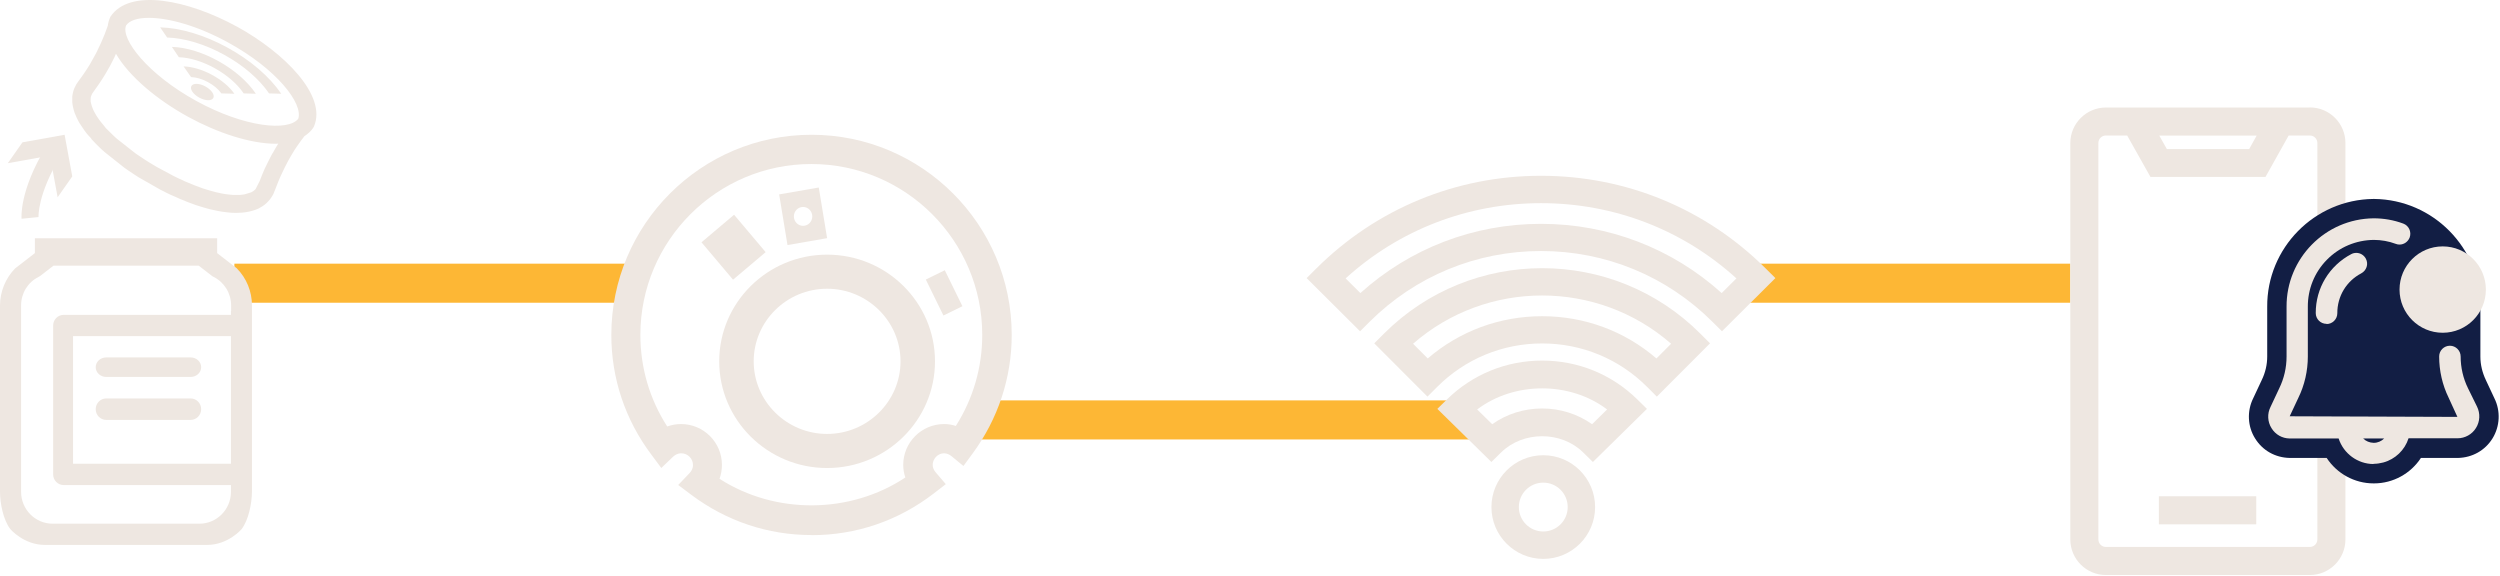 <svg width="1280" height="295" viewBox="0 0 1280 295" fill="none" xmlns="http://www.w3.org/2000/svg">
<path d="M120 145L324 145" stroke="#FDB735" stroke-width="20"/>
<path d="M502 215L753 215" stroke="#FDB735" stroke-width="20"/>
<path d="M894 145L1060 145" stroke="#FDB735" stroke-width="20"/>
<path d="M121.262 13.611C96.41 -0.009 66.292 -6.316 56.499 8.618C55.846 10.107 55.367 11.597 55.193 13.173L54.714 14.487C54.366 15.495 53.974 16.546 53.583 17.553L53.191 18.473C52.277 20.794 51.232 23.115 50.101 25.349L49.666 26.312L49.056 27.495L46.01 32.969C45.531 33.801 45.008 34.634 44.355 35.597L43.833 36.385C43.485 36.955 43.093 37.524 42.832 37.874L40.09 41.685C39.307 42.692 38.697 43.743 38.436 44.444C38.306 44.707 38.175 44.969 38.045 45.232L37.87 45.714L37.74 46.021C37.74 46.021 37.74 46.152 37.696 46.196C37.522 46.634 37.435 47.116 37.174 48.254L37 49.393V50.707C37 50.707 37 51.101 37 51.364V51.758V52.283C37.131 53.86 37.479 55.568 38.175 57.714L38.567 58.634C38.959 59.641 39.437 60.649 40.09 61.919L40.612 62.882L43.18 66.736C43.92 67.744 44.747 68.839 45.357 69.452L46.619 70.809L46.88 71.291C48.316 72.868 49.927 74.488 51.798 76.284L52.103 76.547C52.103 76.547 52.277 76.722 52.364 76.81L52.843 77.204C52.843 77.204 53.06 77.291 53.147 77.379L53.06 77.466L63.158 85.481L63.854 86.007C64.551 86.532 65.247 87.014 65.726 87.321L68.468 89.16C69.338 89.773 70.252 90.343 71.123 90.868L81.96 97.044L82.918 97.525C83.44 97.832 83.962 98.095 85.138 98.664C86.661 99.409 88.184 100.153 89.272 100.547C89.751 100.81 90.23 101.029 90.839 101.248C91.318 101.511 91.797 101.73 92.145 101.861L94.626 102.825C94.843 102.956 95.192 103.131 95.627 103.263L96.28 103.525C97.455 104.007 98.63 104.401 100.197 104.971L101.154 105.277C103.33 105.978 105.42 106.591 107.422 107.117L111.469 107.993C112.993 108.299 114.516 108.518 115.474 108.606L116.431 108.737C117.911 108.912 119.347 109 120.653 109H120.871L124.004 108.869C126.442 108.65 128.661 108.168 130.751 107.423L132.492 106.723L132.883 106.46C134.711 105.54 136.278 104.314 137.323 103.087L138.15 102.168C138.498 101.73 138.803 101.292 139.02 100.941L139.673 99.89C140.021 99.233 140.369 98.533 140.369 98.314L140.761 97.394L141.327 95.949C142.067 93.934 142.894 91.963 143.677 90.168L145.288 86.795C145.462 86.401 145.636 86.051 145.81 85.7L147.551 82.328C148.465 80.707 149.379 79.087 150.815 76.766L151.555 75.671L152.121 74.839C153.252 73.131 154.558 71.423 155.864 69.715C157.605 68.576 159.172 67.218 160.347 65.466L160.739 64.766C167.528 49.086 145.853 27.057 121.001 13.436L121.262 13.611ZM139.412 78.649L137.976 81.408C137.671 81.978 137.366 82.591 137.236 82.897L135.495 86.445C134.581 88.547 133.71 90.693 132.97 92.664L130.881 96.781C130.272 97.481 129.488 98.051 128.574 98.489L125.092 99.54C124.44 99.627 123.743 99.715 122.916 99.803H121.045C120 99.89 118.869 99.803 116.997 99.584C115.909 99.496 114.734 99.277 113.515 99.058L110.512 98.401C108.51 97.876 106.464 97.306 104.027 96.518L103.156 96.211C102.068 95.817 101.024 95.423 99.283 94.766L94.452 92.751L93.581 92.314C92.232 91.744 90.883 91.087 88.837 90.08L80.35 85.525L78.13 84.211L76.259 83.073C75.432 82.591 74.648 82.065 73.908 81.583L71.34 79.875C70.775 79.481 70.209 79.131 69.295 78.474L60.111 71.247C59.894 71.028 59.632 70.809 59.284 70.547L58.022 69.364C56.412 67.831 54.932 66.342 54.061 65.466C54.061 65.379 53.974 65.335 53.931 65.247L52.886 63.933C52.103 63.057 51.45 62.181 50.754 61.262L49.361 59.203L48.316 57.364C47.881 56.576 47.533 55.831 47.054 54.473C46.706 53.466 46.532 52.502 46.401 51.933V50.838L46.488 49.656L46.967 48.429C47.097 48.079 47.315 47.729 47.62 47.334L50.405 43.393C50.928 42.692 51.363 41.991 51.668 41.51L52.364 40.459C52.973 39.539 53.539 38.619 54.018 37.787L56.281 33.845C56.499 33.407 56.76 32.969 56.803 32.838L58.544 29.422C58.849 28.765 59.067 28.195 59.371 27.538C66.118 39.188 80.567 51.189 96.323 59.816C111.339 68.05 128.226 73.612 141.37 73.612C141.762 73.612 142.067 73.525 142.459 73.525C141.545 75.014 140.674 76.503 139.542 78.561L139.412 78.649ZM152.687 60.824C147.594 67.306 125.354 65.291 100.632 51.758C75.519 38.006 61.678 19.918 64.551 13.042C66.248 10.502 70.383 9.144 76.215 9.144C86.182 9.144 101.024 13.086 116.866 21.801C141.588 35.334 155.385 53.028 152.687 60.868V60.824Z" fill="#EEE7E1"/>
<path d="M109.205 50.18C110.066 48.598 108.251 45.946 105.151 44.258C102.051 42.57 98.84 42.485 97.979 44.067C97.118 45.65 98.933 48.301 102.033 49.989C105.133 51.678 108.344 51.763 109.205 50.18Z" fill="#EEE7E1"/>
<path d="M113.316 47.818C111.84 45.674 109.397 43.622 106.447 42.026C103.496 40.43 100.454 39.563 97.826 39.472L94 34C98.425 34.137 103.589 35.642 108.475 38.287C113.362 40.932 117.465 44.352 120 48L113.27 47.818H113.316Z" fill="#EEE7E1"/>
<path d="M124.759 47.824C118.13 37.941 103.237 29.647 91.573 29.294L88 24C103.151 24.441 122.434 35.206 131 48L124.716 47.824H124.759Z" fill="#EEE7E1"/>
<path d="M137.753 47.826C132.712 40.444 124.482 33.367 114.659 27.982C104.835 22.598 94.452 19.471 85.576 19.211L82 14C92.556 14.304 104.835 17.995 116.555 24.422C128.274 30.848 138.011 39.229 144 48L137.709 47.826H137.753Z" fill="#EEE7E1"/>
<path d="M54.409 193H97.591C100.581 193 103 190.764 103 188C103 185.236 100.581 183 97.591 183H54.409C51.419 183 49 185.236 49 188C49 190.764 51.419 193 54.409 193Z" fill="#EEE7E1"/>
<path d="M54.409 215H97.591C100.581 215 103 212.541 103 209.5C103 206.459 100.581 204 97.591 204H54.409C51.419 204 49 206.459 49 209.5C49 212.541 51.419 215 54.409 215Z" fill="#EEE7E1"/>
<path d="M121.319 137.434L113.682 131.535L111.18 129.584V122H17.864V129.584L15.362 131.535L7.725 137.434C2.809 142.49 0.044 149.275 0 156.327V251.769C0 257.668 1.668 266.183 5.267 270.884C5.267 270.884 12.114 279 23 279H106C116.886 279 123.733 270.884 123.733 270.884C127.288 266.183 128.956 257.712 129 251.769V156.327C129 149.231 126.235 142.445 121.275 137.434H121.319ZM118.246 237.444H37.396V172.116H118.246V237.444ZM118.246 159.21V161.206H32.612C29.627 161.206 27.213 163.645 27.213 166.661V242.899C27.213 245.915 29.627 248.354 32.612 248.354H118.246V251.813C118.246 260.816 111.004 268.134 102.094 268.134H26.95C18.04 268.134 10.797 260.816 10.797 251.813V156.371C10.797 150.162 14.221 144.53 19.752 141.78C20.059 141.603 20.322 141.425 20.63 141.248L27.389 136.015H101.743L108.502 141.248C108.766 141.47 109.073 141.647 109.38 141.78C114.867 144.53 118.334 150.207 118.334 156.371V159.254L118.246 159.21Z" fill="#EEE7E1"/>
<path d="M11.039 112C10.998 111.436 9.846 97.642 23.674 75L31 79.988C19.065 99.594 19.723 111.046 19.723 111.132L11.039 112Z" fill="#EEE7E1"/>
<path d="M29.504 101L25.584 79.681L4 83.553L11.496 72.872L33.08 69L37 90.319L29.504 101Z" fill="#EEE7E1"/>
<path d="M423.479 239.629C393.008 239.629 368.24 215.136 368.24 185.003C368.24 154.87 393.008 130.377 423.479 130.377C453.951 130.377 478.719 154.87 478.719 185.003C478.719 215.136 453.951 239.629 423.479 239.629ZM423.479 147.834C402.73 147.834 385.892 164.538 385.892 185.003C385.892 205.467 402.785 222.172 423.479 222.172C444.174 222.172 461.066 205.467 461.066 185.003C461.066 164.538 444.174 147.834 423.479 147.834Z" fill="#EEE7E1"/>
<path d="M415.446 273.946C393.161 273.946 371.904 266.808 353.946 253.343L347.239 248.314L353.08 242.204C353.838 241.393 354.811 240.041 354.811 238.094C354.811 234.795 352.107 232.092 348.807 232.092C346.914 232.092 345.508 233.011 344.697 233.768L338.584 239.608L333.554 232.849C320.086 214.95 313 193.698 313 171.473C313 114.964 358.976 69 415.5 69C472.024 69 518 114.964 518 171.473C518 193.428 511.022 214.463 497.933 232.254L493.281 238.581L487.223 233.606C482.733 229.929 477.541 233.606 477.541 238.094C477.541 239.392 478.082 240.69 479.109 241.879L484.248 247.882L478.028 252.694C459.908 266.646 438.326 274 415.608 274L415.446 273.946ZM368.442 245.178C397.001 263.509 435.243 263.239 463.532 244.475C462.828 242.42 462.45 240.257 462.45 238.04C462.45 226.468 471.862 217.113 483.383 217.113C485.438 217.113 487.439 217.437 489.387 218.086C498.257 204.08 502.909 188.128 502.909 171.473C502.909 123.238 463.64 83.979 415.392 83.979C367.144 83.979 327.875 123.238 327.875 171.473C327.875 188.236 332.58 204.297 341.613 218.356C343.885 217.545 346.265 217.113 348.699 217.113C360.274 217.113 369.632 226.522 369.632 238.04C369.632 240.473 369.199 242.907 368.388 245.178H368.442Z" fill="#EEE7E1"/>
<path d="M375.854 109.947L359.154 124.054L375.316 143.2L392.016 129.092L375.854 109.947Z" fill="#EEE7E1"/>
<path d="M483.733 138.362L474.017 143.126L483.041 161.545L492.758 156.782L483.733 138.362Z" fill="#EEE7E1"/>
<path d="M419.212 96.006L398.928 99.532L403.196 125.467L423.479 121.941L419.212 96.006ZM411.176 115.628C408.571 115.628 406.465 113.467 406.465 110.794C406.465 108.12 408.571 105.959 411.176 105.959C413.781 105.959 415.887 108.12 415.887 110.794C415.887 113.467 413.781 115.628 411.176 115.628Z" fill="#EEE7E1"/>
<path d="M790.154 286.154C775.512 286.154 763.615 274.257 763.615 259.615C763.615 244.973 775.512 233.077 790.154 233.077C804.796 233.077 816.692 244.973 816.692 259.615C816.692 274.257 804.796 286.154 790.154 286.154ZM790.154 247.109C783.239 247.109 777.647 252.701 777.647 259.615C777.647 266.53 783.239 272.122 790.154 272.122C797.068 272.122 802.66 266.53 802.66 259.615C802.66 252.701 797.068 247.109 790.154 247.109Z" fill="#EEE7E1"/>
<path d="M763.595 236.539L735.923 209.343L740.945 204.408C753.961 191.666 771.18 184.615 789.577 184.615C807.974 184.615 825.192 191.666 838.209 204.408L843.231 209.343L815.558 236.539L810.536 231.603C799.313 220.574 779.789 220.624 768.617 231.603L763.595 236.539ZM789.577 209.142C798.903 209.142 807.718 211.962 815.148 217.2L822.835 209.645C803.823 195.242 775.331 195.242 756.318 209.645L764.005 217.2C771.385 211.962 780.25 209.142 789.577 209.142Z" fill="#EEE7E1"/>
<path d="M730.857 203.077L703.615 175.794L708.559 170.843C753.255 126.129 825.949 126.129 870.595 170.843L875.538 175.794L848.297 203.077L843.353 198.126C829.026 183.777 809.907 175.845 789.577 175.845C769.247 175.845 750.127 183.777 735.8 198.126L730.857 203.077ZM789.577 161.9C811.319 161.9 831.851 169.529 848.095 183.524L855.612 175.996C817.878 143.055 761.226 143.055 723.491 175.996L731.008 183.524C747.302 169.529 767.834 161.9 789.526 161.9H789.577Z" fill="#EEE7E1"/>
<path d="M696.353 169.615L669 142.388L673.964 137.447C704.711 106.841 745.539 90 789 90C832.461 90 873.289 106.841 904.036 137.447L909 142.388L881.647 169.615L876.683 164.674C853.28 141.379 822.128 128.522 789 128.522C755.872 128.522 724.72 141.379 701.317 164.674L696.353 169.615ZM789 114.606C823.496 114.606 856.117 127.161 881.495 150.052L889.042 142.539C861.638 117.631 826.332 104.017 789 104.017C751.668 104.017 716.362 117.631 688.958 142.539L696.505 150.052C721.934 127.161 754.504 114.606 789 114.606Z" fill="#EEE7E1"/>
<path d="M1182.65 55.052H1078.21C1068.2 55.052 1060 63.2 1060 73.269V276.195C1060 286.211 1068.15 294.411 1078.21 294.411H1182.65C1192.66 294.411 1200.86 286.263 1200.86 276.195V73.217C1200.86 63.2 1192.71 55 1182.65 55V55.052ZM1155.41 69.428L1151.57 76.331H1109.44L1105.55 69.428H1155.36H1155.41ZM1186.49 276.195C1186.49 278.323 1184.77 280.035 1182.65 280.035H1078.21C1076.08 280.035 1074.37 278.323 1074.37 276.195V73.217C1074.37 71.089 1076.08 69.376 1078.21 69.376H1089.11L1101.04 90.603H1159.92L1171.8 69.376H1182.65C1184.77 69.376 1186.49 71.089 1186.49 73.217V276.143V276.195Z" fill="#EEE7E1"/>
<path d="M1155.2 254.085H1105.34V268.462H1155.2V254.085Z" fill="#EEE7E1"/>
<path d="M1277.12 203.899L1272.82 194.713C1270.95 190.821 1269.96 186.721 1269.96 182.569V157.086C1270.17 126.984 1245.74 102.177 1215.59 101.865C1215.54 101.865 1215.44 101.865 1215.38 101.865C1215.33 101.865 1215.23 101.865 1215.18 101.865C1184.98 102.177 1160.6 126.984 1160.81 157.086V182.569C1160.81 186.669 1159.87 190.821 1157.95 194.713L1153.65 203.899C1150.38 210.439 1150.74 218.379 1154.63 224.503C1158.42 230.627 1164.9 234.312 1172.32 234.468H1191.26C1196.45 242.408 1205.42 247.495 1215.28 247.495C1215.28 247.495 1215.33 247.495 1215.38 247.495C1215.44 247.495 1215.44 247.495 1215.49 247.495C1225.35 247.495 1234.32 242.408 1239.51 234.468H1258.45C1265.81 234.312 1272.35 230.627 1276.14 224.503C1279.98 218.327 1280.39 210.439 1277.12 203.899Z" fill="#121E44"/>
<path d="M1215.28 237.582C1207.14 237.582 1199.87 232.236 1197.38 224.503H1172.27C1168.48 224.451 1165.01 222.479 1163.04 219.261C1160.96 215.992 1160.75 211.788 1162.52 208.31L1166.93 198.917C1169.42 193.831 1170.72 188.225 1170.72 182.568V157.086C1170.56 132.33 1190.53 112.037 1215.28 111.778C1220.52 111.778 1225.61 112.66 1230.48 114.477C1233.34 115.515 1234.79 118.732 1233.75 121.587C1232.92 123.767 1230.85 125.22 1228.56 125.22C1227.89 125.22 1227.27 125.116 1226.64 124.856C1223.01 123.507 1219.22 122.832 1215.39 122.832C1206.25 122.936 1197.75 126.517 1191.36 133.005C1184.98 139.492 1181.56 148.055 1181.61 157.086V182.568C1181.61 189.834 1179.95 197.204 1176.73 203.743L1172.32 213.137L1258.19 213.449L1253.73 203.691C1250.51 197.152 1248.85 189.834 1248.85 182.517C1248.85 179.454 1251.34 177.015 1254.35 177.015C1257.36 177.015 1259.85 179.506 1259.85 182.517C1259.85 188.122 1261.14 193.779 1263.63 198.813L1268.25 208.207C1269.96 211.684 1269.76 215.888 1267.68 219.157C1265.71 222.375 1262.08 224.399 1258.29 224.399H1233.18C1231.26 230.42 1226.38 235.142 1220.21 236.803C1218.6 237.218 1216.94 237.478 1215.28 237.478V237.582ZM1209.94 224.503C1211.34 225.904 1213.26 226.683 1215.33 226.735C1217.36 226.735 1219.28 225.904 1220.68 224.503H1209.94Z" fill="#EEE7E1"/>
<path d="M1191.16 165.805C1188.1 165.805 1185.66 163.314 1185.66 160.304C1185.61 147.536 1192.61 136.015 1203.87 130.098C1204.65 129.683 1205.53 129.475 1206.41 129.475C1208.48 129.475 1210.35 130.617 1211.34 132.485C1212.01 133.783 1212.17 135.288 1211.7 136.689C1211.23 138.091 1210.3 139.232 1208.95 139.959C1201.33 143.955 1196.66 151.74 1196.71 160.355C1196.71 163.417 1194.22 165.909 1191.21 165.909L1191.16 165.805Z" fill="#EEE7E1"/>
<path d="M1250.66 170.372C1262.87 170.372 1272.77 160.474 1272.77 148.263C1272.77 136.053 1262.87 126.154 1250.66 126.154C1238.46 126.154 1228.56 136.053 1228.56 148.263C1228.56 160.474 1238.46 170.372 1250.66 170.372Z" fill="#EEE7E1"/>
</svg>
